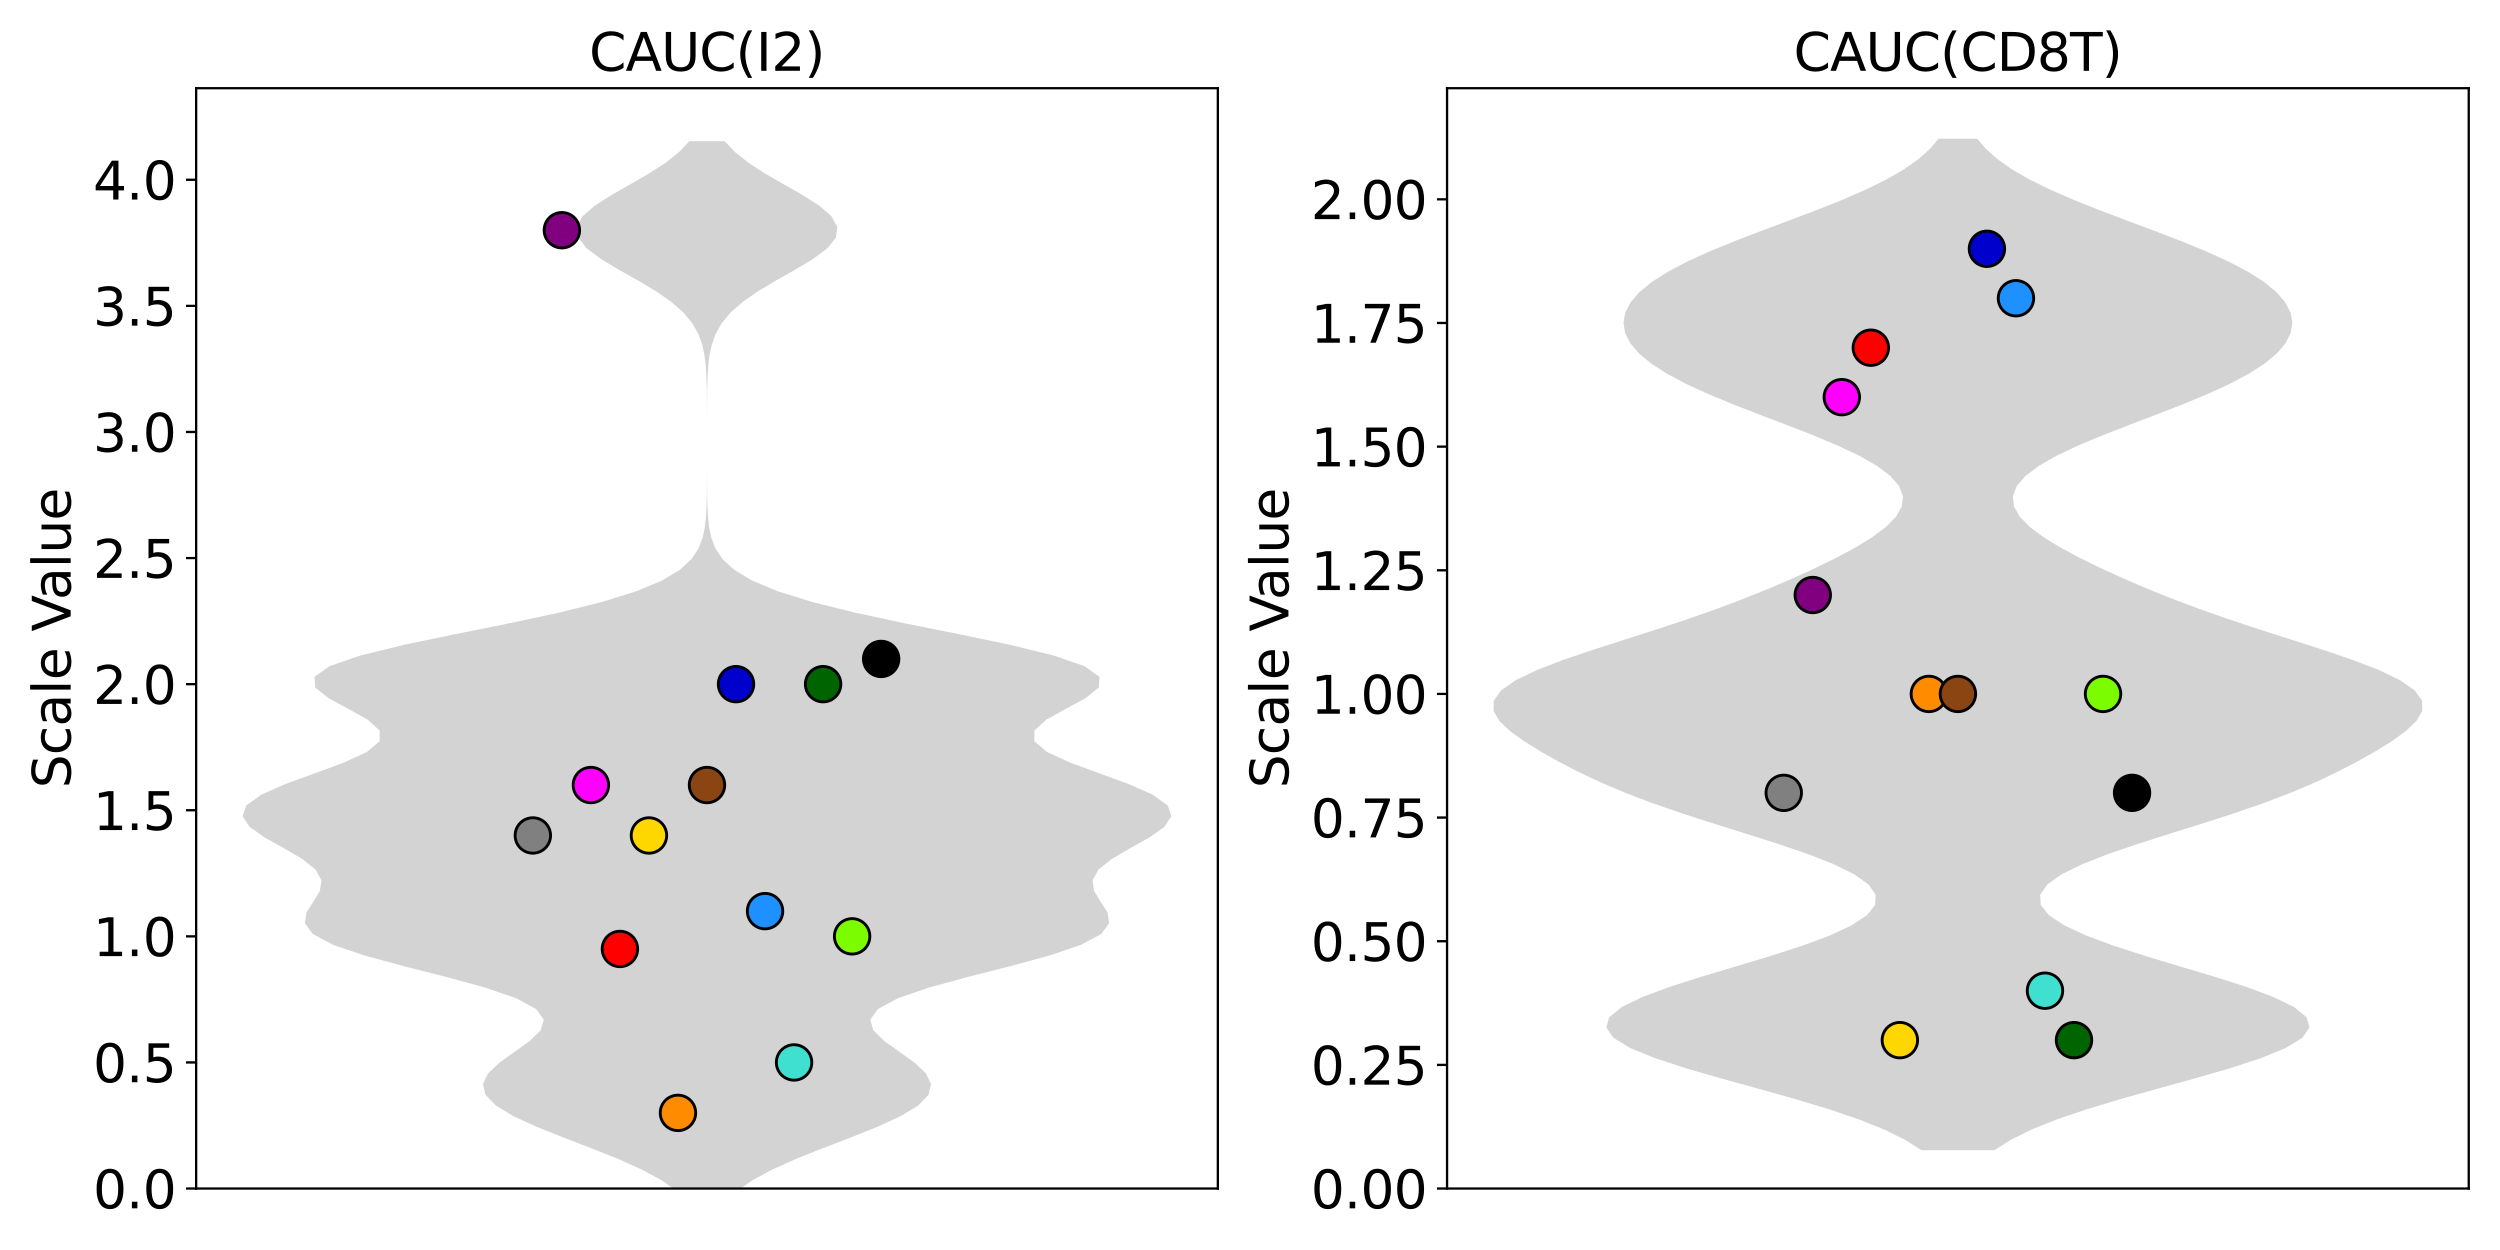 <?xml version="1.0" encoding="utf-8" standalone="no"?>
<!DOCTYPE svg PUBLIC "-//W3C//DTD SVG 1.1//EN"
  "http://www.w3.org/Graphics/SVG/1.1/DTD/svg11.dtd">
<svg xmlns:xlink="http://www.w3.org/1999/xlink" width="864pt" height="432pt" viewBox="0 0 864 432" xmlns="http://www.w3.org/2000/svg" version="1.1">
 <defs>
  <style type="text/css">*{stroke-linejoin: round; stroke-linecap: butt}</style>
 </defs>
 <g id="figure_1">
  <g id="patch_1">
   <path d="M 0 432 
L 864 432 
L 864 0 
L 0 0 
z
" style="fill: #ffffff"/>
  </g>
  <g id="axes_1">
   <g id="patch_2">
    <path d="M 67.79 410.76 
L 420.885 410.76 
L 420.885 30.48 
L 67.79 30.48 
z
" style="fill: #ffffff"/>
   </g>
   <g id="PolyCollection_1">
    <defs>
     <path id="ma88173e49b" d="M 250.785 -16.634 
L 237.89 -16.634 
L 234.036 -20.336 
L 228.731 -24.039 
L 221.895 -27.742 
L 213.659 -31.444 
L 204.406 -35.147 
L 194.754 -38.849 
L 185.486 -42.552 
L 177.433 -46.255 
L 171.339 -49.957 
L 167.749 -53.66 
L 166.91 -57.362 
L 168.707 -61.065 
L 172.635 -64.768 
L 177.801 -68.47 
L 182.994 -72.173 
L 186.819 -75.876 
L 187.927 -79.578 
L 185.28 -83.281 
L 178.423 -86.983 
L 167.669 -90.686 
L 154.127 -94.389 
L 139.536 -98.091 
L 125.905 -101.794 
L 115.049 -105.496 
L 108.128 -109.199 
L 105.345 -112.902 
L 105.904 -116.604 
L 108.245 -120.307 
L 110.518 -124.009 
L 111.11 -127.712 
L 109.105 -131.415 
L 104.498 -135.117 
L 98.153 -138.82 
L 91.529 -142.523 
L 86.278 -146.225 
L 83.84 -149.928 
L 85.116 -153.63 
L 90.259 -157.333 
L 98.607 -161.036 
L 108.761 -164.738 
L 118.837 -168.441 
L 126.854 -172.143 
L 131.22 -175.846 
L 131.182 -179.549 
L 127.112 -183.251 
L 120.496 -186.954 
L 113.613 -190.656 
L 108.971 -194.359 
L 108.665 -198.062 
L 113.862 -201.764 
L 124.565 -205.467 
L 139.704 -209.169 
L 157.492 -212.872 
L 175.917 -216.575 
L 193.197 -220.277 
L 208.085 -223.98 
L 219.969 -227.683 
L 228.808 -231.385 
L 234.957 -235.088 
L 238.967 -238.79 
L 241.424 -242.493 
L 242.84 -246.196 
L 243.609 -249.898 
L 244.002 -253.601 
L 244.191 -257.303 
L 244.277 -261.006 
L 244.314 -264.709 
L 244.329 -268.411 
L 244.334 -272.114 
L 244.336 -275.816 
L 244.337 -279.519 
L 244.336 -283.222 
L 244.332 -286.924 
L 244.323 -290.627 
L 244.302 -294.329 
L 244.251 -298.032 
L 244.141 -301.735 
L 243.915 -305.437 
L 243.48 -309.14 
L 242.697 -312.843 
L 241.375 -316.545 
L 239.288 -320.248 
L 236.217 -323.95 
L 232.014 -327.653 
L 226.689 -331.356 
L 220.487 -335.058 
L 213.922 -338.761 
L 207.733 -342.463 
L 202.767 -346.166 
L 199.787 -349.869 
L 199.283 -353.571 
L 201.34 -357.274 
L 205.614 -360.976 
L 211.428 -364.679 
L 217.945 -368.382 
L 224.364 -372.084 
L 230.073 -375.787 
L 234.724 -379.489 
L 238.223 -383.192 
L 250.452 -383.192 
L 250.452 -383.192 
L 253.951 -379.489 
L 258.602 -375.787 
L 264.311 -372.084 
L 270.73 -368.382 
L 277.247 -364.679 
L 283.061 -360.976 
L 287.335 -357.274 
L 289.392 -353.571 
L 288.888 -349.869 
L 285.908 -346.166 
L 280.942 -342.463 
L 274.753 -338.761 
L 268.188 -335.058 
L 261.986 -331.356 
L 256.661 -327.653 
L 252.458 -323.95 
L 249.387 -320.248 
L 247.3 -316.545 
L 245.978 -312.843 
L 245.195 -309.14 
L 244.76 -305.437 
L 244.534 -301.735 
L 244.424 -298.032 
L 244.373 -294.329 
L 244.352 -290.627 
L 244.343 -286.924 
L 244.339 -283.222 
L 244.338 -279.519 
L 244.339 -275.816 
L 244.341 -272.114 
L 244.346 -268.411 
L 244.361 -264.709 
L 244.398 -261.006 
L 244.484 -257.303 
L 244.673 -253.601 
L 245.066 -249.898 
L 245.835 -246.196 
L 247.251 -242.493 
L 249.708 -238.79 
L 253.718 -235.088 
L 259.867 -231.385 
L 268.706 -227.683 
L 280.59 -223.98 
L 295.478 -220.277 
L 312.758 -216.575 
L 331.183 -212.872 
L 348.971 -209.169 
L 364.11 -205.467 
L 374.813 -201.764 
L 380.01 -198.062 
L 379.704 -194.359 
L 375.062 -190.656 
L 368.179 -186.954 
L 361.563 -183.251 
L 357.493 -179.549 
L 357.455 -175.846 
L 361.821 -172.143 
L 369.838 -168.441 
L 379.914 -164.738 
L 390.068 -161.036 
L 398.416 -157.333 
L 403.559 -153.63 
L 404.835 -149.928 
L 402.397 -146.225 
L 397.146 -142.523 
L 390.522 -138.82 
L 384.177 -135.117 
L 379.57 -131.415 
L 377.565 -127.712 
L 378.157 -124.009 
L 380.43 -120.307 
L 382.771 -116.604 
L 383.33 -112.902 
L 380.547 -109.199 
L 373.626 -105.496 
L 362.77 -101.794 
L 349.139 -98.091 
L 334.548 -94.389 
L 321.006 -90.686 
L 310.252 -86.983 
L 303.395 -83.281 
L 300.748 -79.578 
L 301.856 -75.876 
L 305.681 -72.173 
L 310.874 -68.47 
L 316.04 -64.768 
L 319.968 -61.065 
L 321.765 -57.362 
L 320.926 -53.66 
L 317.336 -49.957 
L 311.242 -46.255 
L 303.189 -42.552 
L 293.921 -38.849 
L 284.269 -35.147 
L 275.016 -31.444 
L 266.78 -27.742 
L 259.944 -24.039 
L 254.639 -20.336 
L 250.785 -16.634 
z
"/>
    </defs>
    <g clip-path="url(#p1e55a10bd4)">
     <use xlink:href="#ma88173e49b" x="0" y="432" style="fill: #d3d3d3"/>
    </g>
   </g>
   <g id="matplotlib.axis_1"/>
   <g id="matplotlib.axis_2">
    <g id="ytick_1">
     <g id="line2d_1">
      <defs>
       <path id="m9f1c9e8d9b" d="M 0 0 
L -3.5 0 
" style="stroke: #000000; stroke-width: 0.8"/>
      </defs>
      <g>
       <use xlink:href="#m9f1c9e8d9b" x="67.79" y="410.76" style="stroke: #000000; stroke-width: 0.8"/>
      </g>
     </g>
     <g id="text_1">
      <!-- 0.0 -->
      <g transform="translate(32.164 417.599) scale(0.18 -0.18)">
       <defs>
        <path id="DejaVuSans-30" d="M 2034 4250 
Q 1547 4250 1301 3770 
Q 1056 3291 1056 2328 
Q 1056 1369 1301 889 
Q 1547 409 2034 409 
Q 2525 409 2770 889 
Q 3016 1369 3016 2328 
Q 3016 3291 2770 3770 
Q 2525 4250 2034 4250 
z
M 2034 4750 
Q 2819 4750 3233 4129 
Q 3647 3509 3647 2328 
Q 3647 1150 3233 529 
Q 2819 -91 2034 -91 
Q 1250 -91 836 529 
Q 422 1150 422 2328 
Q 422 3509 836 4129 
Q 1250 4750 2034 4750 
z
" transform="scale(0.016)"/>
        <path id="DejaVuSans-2e" d="M 684 794 
L 1344 794 
L 1344 0 
L 684 0 
L 684 794 
z
" transform="scale(0.016)"/>
       </defs>
       <use xlink:href="#DejaVuSans-30"/>
       <use xlink:href="#DejaVuSans-2e" x="63.623"/>
       <use xlink:href="#DejaVuSans-30" x="95.41"/>
      </g>
     </g>
    </g>
    <g id="ytick_2">
     <g id="line2d_2">
      <g>
       <use xlink:href="#m9f1c9e8d9b" x="67.79" y="367.181" style="stroke: #000000; stroke-width: 0.8"/>
      </g>
     </g>
     <g id="text_2">
      <!-- 0.5 -->
      <g transform="translate(32.164 374.02) scale(0.18 -0.18)">
       <defs>
        <path id="DejaVuSans-35" d="M 691 4666 
L 3169 4666 
L 3169 4134 
L 1269 4134 
L 1269 2991 
Q 1406 3038 1543 3061 
Q 1681 3084 1819 3084 
Q 2600 3084 3056 2656 
Q 3513 2228 3513 1497 
Q 3513 744 3044 326 
Q 2575 -91 1722 -91 
Q 1428 -91 1123 -41 
Q 819 9 494 109 
L 494 744 
Q 775 591 1075 516 
Q 1375 441 1709 441 
Q 2250 441 2565 725 
Q 2881 1009 2881 1497 
Q 2881 1984 2565 2268 
Q 2250 2553 1709 2553 
Q 1456 2553 1204 2497 
Q 953 2441 691 2322 
L 691 4666 
z
" transform="scale(0.016)"/>
       </defs>
       <use xlink:href="#DejaVuSans-30"/>
       <use xlink:href="#DejaVuSans-2e" x="63.623"/>
       <use xlink:href="#DejaVuSans-35" x="95.41"/>
      </g>
     </g>
    </g>
    <g id="ytick_3">
     <g id="line2d_3">
      <g>
       <use xlink:href="#m9f1c9e8d9b" x="67.79" y="323.602" style="stroke: #000000; stroke-width: 0.8"/>
      </g>
     </g>
     <g id="text_3">
      <!-- 1.0 -->
      <g transform="translate(32.164 330.441) scale(0.18 -0.18)">
       <defs>
        <path id="DejaVuSans-31" d="M 794 531 
L 1825 531 
L 1825 4091 
L 703 3866 
L 703 4441 
L 1819 4666 
L 2450 4666 
L 2450 531 
L 3481 531 
L 3481 0 
L 794 0 
L 794 531 
z
" transform="scale(0.016)"/>
       </defs>
       <use xlink:href="#DejaVuSans-31"/>
       <use xlink:href="#DejaVuSans-2e" x="63.623"/>
       <use xlink:href="#DejaVuSans-30" x="95.41"/>
      </g>
     </g>
    </g>
    <g id="ytick_4">
     <g id="line2d_4">
      <g>
       <use xlink:href="#m9f1c9e8d9b" x="67.79" y="280.024" style="stroke: #000000; stroke-width: 0.8"/>
      </g>
     </g>
     <g id="text_4">
      <!-- 1.5 -->
      <g transform="translate(32.164 286.862) scale(0.18 -0.18)">
       <use xlink:href="#DejaVuSans-31"/>
       <use xlink:href="#DejaVuSans-2e" x="63.623"/>
       <use xlink:href="#DejaVuSans-35" x="95.41"/>
      </g>
     </g>
    </g>
    <g id="ytick_5">
     <g id="line2d_5">
      <g>
       <use xlink:href="#m9f1c9e8d9b" x="67.79" y="236.445" style="stroke: #000000; stroke-width: 0.8"/>
      </g>
     </g>
     <g id="text_5">
      <!-- 2.0 -->
      <g transform="translate(32.164 243.284) scale(0.18 -0.18)">
       <defs>
        <path id="DejaVuSans-32" d="M 1228 531 
L 3431 531 
L 3431 0 
L 469 0 
L 469 531 
Q 828 903 1448 1529 
Q 2069 2156 2228 2338 
Q 2531 2678 2651 2914 
Q 2772 3150 2772 3378 
Q 2772 3750 2511 3984 
Q 2250 4219 1831 4219 
Q 1534 4219 1204 4116 
Q 875 4013 500 3803 
L 500 4441 
Q 881 4594 1212 4672 
Q 1544 4750 1819 4750 
Q 2544 4750 2975 4387 
Q 3406 4025 3406 3419 
Q 3406 3131 3298 2873 
Q 3191 2616 2906 2266 
Q 2828 2175 2409 1742 
Q 1991 1309 1228 531 
z
" transform="scale(0.016)"/>
       </defs>
       <use xlink:href="#DejaVuSans-32"/>
       <use xlink:href="#DejaVuSans-2e" x="63.623"/>
       <use xlink:href="#DejaVuSans-30" x="95.41"/>
      </g>
     </g>
    </g>
    <g id="ytick_6">
     <g id="line2d_6">
      <g>
       <use xlink:href="#m9f1c9e8d9b" x="67.79" y="192.866" style="stroke: #000000; stroke-width: 0.8"/>
      </g>
     </g>
     <g id="text_6">
      <!-- 2.5 -->
      <g transform="translate(32.164 199.705) scale(0.18 -0.18)">
       <use xlink:href="#DejaVuSans-32"/>
       <use xlink:href="#DejaVuSans-2e" x="63.623"/>
       <use xlink:href="#DejaVuSans-35" x="95.41"/>
      </g>
     </g>
    </g>
    <g id="ytick_7">
     <g id="line2d_7">
      <g>
       <use xlink:href="#m9f1c9e8d9b" x="67.79" y="149.287" style="stroke: #000000; stroke-width: 0.8"/>
      </g>
     </g>
     <g id="text_7">
      <!-- 3.0 -->
      <g transform="translate(32.164 156.126) scale(0.18 -0.18)">
       <defs>
        <path id="DejaVuSans-33" d="M 2597 2516 
Q 3050 2419 3304 2112 
Q 3559 1806 3559 1356 
Q 3559 666 3084 287 
Q 2609 -91 1734 -91 
Q 1441 -91 1130 -33 
Q 819 25 488 141 
L 488 750 
Q 750 597 1062 519 
Q 1375 441 1716 441 
Q 2309 441 2620 675 
Q 2931 909 2931 1356 
Q 2931 1769 2642 2001 
Q 2353 2234 1838 2234 
L 1294 2234 
L 1294 2753 
L 1863 2753 
Q 2328 2753 2575 2939 
Q 2822 3125 2822 3475 
Q 2822 3834 2567 4026 
Q 2313 4219 1838 4219 
Q 1578 4219 1281 4162 
Q 984 4106 628 3988 
L 628 4550 
Q 988 4650 1302 4700 
Q 1616 4750 1894 4750 
Q 2613 4750 3031 4423 
Q 3450 4097 3450 3541 
Q 3450 3153 3228 2886 
Q 3006 2619 2597 2516 
z
" transform="scale(0.016)"/>
       </defs>
       <use xlink:href="#DejaVuSans-33"/>
       <use xlink:href="#DejaVuSans-2e" x="63.623"/>
       <use xlink:href="#DejaVuSans-30" x="95.41"/>
      </g>
     </g>
    </g>
    <g id="ytick_8">
     <g id="line2d_8">
      <g>
       <use xlink:href="#m9f1c9e8d9b" x="67.79" y="105.709" style="stroke: #000000; stroke-width: 0.8"/>
      </g>
     </g>
     <g id="text_8">
      <!-- 3.5 -->
      <g transform="translate(32.164 112.547) scale(0.18 -0.18)">
       <use xlink:href="#DejaVuSans-33"/>
       <use xlink:href="#DejaVuSans-2e" x="63.623"/>
       <use xlink:href="#DejaVuSans-35" x="95.41"/>
      </g>
     </g>
    </g>
    <g id="ytick_9">
     <g id="line2d_9">
      <g>
       <use xlink:href="#m9f1c9e8d9b" x="67.79" y="62.13" style="stroke: #000000; stroke-width: 0.8"/>
      </g>
     </g>
     <g id="text_9">
      <!-- 4.0 -->
      <g transform="translate(32.164 68.968) scale(0.18 -0.18)">
       <defs>
        <path id="DejaVuSans-34" d="M 2419 4116 
L 825 1625 
L 2419 1625 
L 2419 4116 
z
M 2253 4666 
L 3047 4666 
L 3047 1625 
L 3713 1625 
L 3713 1100 
L 3047 1100 
L 3047 0 
L 2419 0 
L 2419 1100 
L 313 1100 
L 313 1709 
L 2253 4666 
z
" transform="scale(0.016)"/>
       </defs>
       <use xlink:href="#DejaVuSans-34"/>
       <use xlink:href="#DejaVuSans-2e" x="63.623"/>
       <use xlink:href="#DejaVuSans-30" x="95.41"/>
      </g>
     </g>
    </g>
    <g id="text_10">
     <!-- Scale Value -->
     <g transform="translate(24.421 272.412) rotate(-90) scale(0.18 -0.18)">
      <defs>
       <path id="DejaVuSans-53" d="M 3425 4513 
L 3425 3897 
Q 3066 4069 2747 4153 
Q 2428 4238 2131 4238 
Q 1616 4238 1336 4038 
Q 1056 3838 1056 3469 
Q 1056 3159 1242 3001 
Q 1428 2844 1947 2747 
L 2328 2669 
Q 3034 2534 3370 2195 
Q 3706 1856 3706 1288 
Q 3706 609 3251 259 
Q 2797 -91 1919 -91 
Q 1588 -91 1214 -16 
Q 841 59 441 206 
L 441 856 
Q 825 641 1194 531 
Q 1563 422 1919 422 
Q 2459 422 2753 634 
Q 3047 847 3047 1241 
Q 3047 1584 2836 1778 
Q 2625 1972 2144 2069 
L 1759 2144 
Q 1053 2284 737 2584 
Q 422 2884 422 3419 
Q 422 4038 858 4394 
Q 1294 4750 2059 4750 
Q 2388 4750 2728 4690 
Q 3069 4631 3425 4513 
z
" transform="scale(0.016)"/>
       <path id="DejaVuSans-63" d="M 3122 3366 
L 3122 2828 
Q 2878 2963 2633 3030 
Q 2388 3097 2138 3097 
Q 1578 3097 1268 2742 
Q 959 2388 959 1747 
Q 959 1106 1268 751 
Q 1578 397 2138 397 
Q 2388 397 2633 464 
Q 2878 531 3122 666 
L 3122 134 
Q 2881 22 2623 -34 
Q 2366 -91 2075 -91 
Q 1284 -91 818 406 
Q 353 903 353 1747 
Q 353 2603 823 3093 
Q 1294 3584 2113 3584 
Q 2378 3584 2631 3529 
Q 2884 3475 3122 3366 
z
" transform="scale(0.016)"/>
       <path id="DejaVuSans-61" d="M 2194 1759 
Q 1497 1759 1228 1600 
Q 959 1441 959 1056 
Q 959 750 1161 570 
Q 1363 391 1709 391 
Q 2188 391 2477 730 
Q 2766 1069 2766 1631 
L 2766 1759 
L 2194 1759 
z
M 3341 1997 
L 3341 0 
L 2766 0 
L 2766 531 
Q 2569 213 2275 61 
Q 1981 -91 1556 -91 
Q 1019 -91 701 211 
Q 384 513 384 1019 
Q 384 1609 779 1909 
Q 1175 2209 1959 2209 
L 2766 2209 
L 2766 2266 
Q 2766 2663 2505 2880 
Q 2244 3097 1772 3097 
Q 1472 3097 1187 3025 
Q 903 2953 641 2809 
L 641 3341 
Q 956 3463 1253 3523 
Q 1550 3584 1831 3584 
Q 2591 3584 2966 3190 
Q 3341 2797 3341 1997 
z
" transform="scale(0.016)"/>
       <path id="DejaVuSans-6c" d="M 603 4863 
L 1178 4863 
L 1178 0 
L 603 0 
L 603 4863 
z
" transform="scale(0.016)"/>
       <path id="DejaVuSans-65" d="M 3597 1894 
L 3597 1613 
L 953 1613 
Q 991 1019 1311 708 
Q 1631 397 2203 397 
Q 2534 397 2845 478 
Q 3156 559 3463 722 
L 3463 178 
Q 3153 47 2828 -22 
Q 2503 -91 2169 -91 
Q 1331 -91 842 396 
Q 353 884 353 1716 
Q 353 2575 817 3079 
Q 1281 3584 2069 3584 
Q 2775 3584 3186 3129 
Q 3597 2675 3597 1894 
z
M 3022 2063 
Q 3016 2534 2758 2815 
Q 2500 3097 2075 3097 
Q 1594 3097 1305 2825 
Q 1016 2553 972 2059 
L 3022 2063 
z
" transform="scale(0.016)"/>
       <path id="DejaVuSans-20" transform="scale(0.016)"/>
       <path id="DejaVuSans-56" d="M 1831 0 
L 50 4666 
L 709 4666 
L 2188 738 
L 3669 4666 
L 4325 4666 
L 2547 0 
L 1831 0 
z
" transform="scale(0.016)"/>
       <path id="DejaVuSans-75" d="M 544 1381 
L 544 3500 
L 1119 3500 
L 1119 1403 
Q 1119 906 1312 657 
Q 1506 409 1894 409 
Q 2359 409 2629 706 
Q 2900 1003 2900 1516 
L 2900 3500 
L 3475 3500 
L 3475 0 
L 2900 0 
L 2900 538 
Q 2691 219 2414 64 
Q 2138 -91 1772 -91 
Q 1169 -91 856 284 
Q 544 659 544 1381 
z
M 1991 3584 
L 1991 3584 
z
" transform="scale(0.016)"/>
      </defs>
      <use xlink:href="#DejaVuSans-53"/>
      <use xlink:href="#DejaVuSans-63" x="63.477"/>
      <use xlink:href="#DejaVuSans-61" x="118.457"/>
      <use xlink:href="#DejaVuSans-6c" x="179.736"/>
      <use xlink:href="#DejaVuSans-65" x="207.52"/>
      <use xlink:href="#DejaVuSans-20" x="269.043"/>
      <use xlink:href="#DejaVuSans-56" x="300.83"/>
      <use xlink:href="#DejaVuSans-61" x="361.488"/>
      <use xlink:href="#DejaVuSans-6c" x="422.768"/>
      <use xlink:href="#DejaVuSans-75" x="450.551"/>
      <use xlink:href="#DejaVuSans-65" x="513.93"/>
     </g>
    </g>
   </g>
   <g id="patch_3">
    <path d="M 67.79 410.76 
L 67.79 30.48 
" style="fill: none; stroke: #000000; stroke-width: 0.8; stroke-linejoin: miter; stroke-linecap: square"/>
   </g>
   <g id="patch_4">
    <path d="M 420.885 410.76 
L 420.885 30.48 
" style="fill: none; stroke: #000000; stroke-width: 0.8; stroke-linejoin: miter; stroke-linecap: square"/>
   </g>
   <g id="patch_5">
    <path d="M 67.79 410.76 
L 420.885 410.76 
" style="fill: none; stroke: #000000; stroke-width: 0.8; stroke-linejoin: miter; stroke-linecap: square"/>
   </g>
   <g id="patch_6">
    <path d="M 67.79 30.48 
L 420.885 30.48 
" style="fill: none; stroke: #000000; stroke-width: 0.8; stroke-linejoin: miter; stroke-linecap: square"/>
   </g>
   <g id="PathCollection_1">
    <defs>
     <path id="C0_0_4ce9d17f35" d="M 0 6.124 
C 1.624 6.124 3.182 5.478 4.33 4.33 
C 5.478 3.182 6.124 1.624 6.124 -0 
C 6.124 -1.624 5.478 -3.182 4.33 -4.33 
C 3.182 -5.478 1.624 -6.124 0 -6.124 
C -1.624 -6.124 -3.182 -5.478 -4.33 -4.33 
C -5.478 -3.182 -6.124 -1.624 -6.124 0 
C -6.124 1.624 -5.478 3.182 -4.33 4.33 
C -3.182 5.478 -1.624 6.124 0 6.124 
z
"/>
    </defs>
    <g clip-path="url(#p1e55a10bd4)">
     <use xlink:href="#C0_0_4ce9d17f35" x="184.151" y="288.739" style="fill: #808080; stroke: #000000"/>
    </g>
    <g clip-path="url(#p1e55a10bd4)">
     <use xlink:href="#C0_0_4ce9d17f35" x="194.182" y="79.561" style="fill: #800080; stroke: #000000"/>
    </g>
    <g clip-path="url(#p1e55a10bd4)">
     <use xlink:href="#C0_0_4ce9d17f35" x="204.213" y="271.308" style="fill: #ff00ff; stroke: #000000"/>
    </g>
    <g clip-path="url(#p1e55a10bd4)">
     <use xlink:href="#C0_0_4ce9d17f35" x="214.244" y="327.96" style="fill: #ff0000; stroke: #000000"/>
    </g>
    <g clip-path="url(#p1e55a10bd4)">
     <use xlink:href="#C0_0_4ce9d17f35" x="224.275" y="288.739" style="fill: #ffd700; stroke: #000000"/>
    </g>
    <g clip-path="url(#p1e55a10bd4)">
     <use xlink:href="#C0_0_4ce9d17f35" x="234.306" y="384.613" style="fill: #ff8c00; stroke: #000000"/>
    </g>
    <g clip-path="url(#p1e55a10bd4)">
     <use xlink:href="#C0_0_4ce9d17f35" x="244.338" y="271.308" style="fill: #8b4513; stroke: #000000"/>
    </g>
    <g clip-path="url(#p1e55a10bd4)">
     <use xlink:href="#C0_0_4ce9d17f35" x="254.369" y="236.445" style="fill: #0000cd; stroke: #000000"/>
    </g>
    <g clip-path="url(#p1e55a10bd4)">
     <use xlink:href="#C0_0_4ce9d17f35" x="264.4" y="314.887" style="fill: #1e90ff; stroke: #000000"/>
    </g>
    <g clip-path="url(#p1e55a10bd4)">
     <use xlink:href="#C0_0_4ce9d17f35" x="274.431" y="367.181" style="fill: #40e0d0; stroke: #000000"/>
    </g>
    <g clip-path="url(#p1e55a10bd4)">
     <use xlink:href="#C0_0_4ce9d17f35" x="284.462" y="236.445" style="fill: #006400; stroke: #000000"/>
    </g>
    <g clip-path="url(#p1e55a10bd4)">
     <use xlink:href="#C0_0_4ce9d17f35" x="294.493" y="323.602" style="fill: #7cfc00; stroke: #000000"/>
    </g>
    <g clip-path="url(#p1e55a10bd4)">
     <use xlink:href="#C0_0_4ce9d17f35" x="304.524" y="227.729" style="stroke: #000000"/>
    </g>
   </g>
   <g id="text_11">
    <!-- CAUC(I2) -->
    <g transform="translate(203.621 24.48) scale(0.18 -0.18)">
     <defs>
      <path id="DejaVuSans-43" d="M 4122 4306 
L 4122 3641 
Q 3803 3938 3442 4084 
Q 3081 4231 2675 4231 
Q 1875 4231 1450 3742 
Q 1025 3253 1025 2328 
Q 1025 1406 1450 917 
Q 1875 428 2675 428 
Q 3081 428 3442 575 
Q 3803 722 4122 1019 
L 4122 359 
Q 3791 134 3420 21 
Q 3050 -91 2638 -91 
Q 1578 -91 968 557 
Q 359 1206 359 2328 
Q 359 3453 968 4101 
Q 1578 4750 2638 4750 
Q 3056 4750 3426 4639 
Q 3797 4528 4122 4306 
z
" transform="scale(0.016)"/>
      <path id="DejaVuSans-41" d="M 2188 4044 
L 1331 1722 
L 3047 1722 
L 2188 4044 
z
M 1831 4666 
L 2547 4666 
L 4325 0 
L 3669 0 
L 3244 1197 
L 1141 1197 
L 716 0 
L 50 0 
L 1831 4666 
z
" transform="scale(0.016)"/>
      <path id="DejaVuSans-55" d="M 556 4666 
L 1191 4666 
L 1191 1831 
Q 1191 1081 1462 751 
Q 1734 422 2344 422 
Q 2950 422 3222 751 
Q 3494 1081 3494 1831 
L 3494 4666 
L 4128 4666 
L 4128 1753 
Q 4128 841 3676 375 
Q 3225 -91 2344 -91 
Q 1459 -91 1007 375 
Q 556 841 556 1753 
L 556 4666 
z
" transform="scale(0.016)"/>
      <path id="DejaVuSans-28" d="M 1984 4856 
Q 1566 4138 1362 3434 
Q 1159 2731 1159 2009 
Q 1159 1288 1364 580 
Q 1569 -128 1984 -844 
L 1484 -844 
Q 1016 -109 783 600 
Q 550 1309 550 2009 
Q 550 2706 781 3412 
Q 1013 4119 1484 4856 
L 1984 4856 
z
" transform="scale(0.016)"/>
      <path id="DejaVuSans-49" d="M 628 4666 
L 1259 4666 
L 1259 0 
L 628 0 
L 628 4666 
z
" transform="scale(0.016)"/>
      <path id="DejaVuSans-29" d="M 513 4856 
L 1013 4856 
Q 1481 4119 1714 3412 
Q 1947 2706 1947 2009 
Q 1947 1309 1714 600 
Q 1481 -109 1013 -844 
L 513 -844 
Q 928 -128 1133 580 
Q 1338 1288 1338 2009 
Q 1338 2731 1133 3434 
Q 928 4138 513 4856 
z
" transform="scale(0.016)"/>
     </defs>
     <use xlink:href="#DejaVuSans-43"/>
     <use xlink:href="#DejaVuSans-41" x="69.824"/>
     <use xlink:href="#DejaVuSans-55" x="138.232"/>
     <use xlink:href="#DejaVuSans-43" x="211.426"/>
     <use xlink:href="#DejaVuSans-28" x="281.25"/>
     <use xlink:href="#DejaVuSans-49" x="320.264"/>
     <use xlink:href="#DejaVuSans-32" x="349.756"/>
     <use xlink:href="#DejaVuSans-29" x="413.379"/>
    </g>
   </g>
  </g>
  <g id="axes_2">
   <g id="patch_7">
    <path d="M 500.105 410.76 
L 853.2 410.76 
L 853.2 30.48 
L 500.105 30.48 
z
" style="fill: #ffffff"/>
   </g>
   <g id="PolyCollection_2">
    <defs>
     <path id="m7ad3d857ea" d="M 689.286 -34.499 
L 664.019 -34.499 
L 658.478 -38.03 
L 651.352 -41.56 
L 642.564 -45.091 
L 632.185 -48.622 
L 620.476 -52.153 
L 607.897 -55.683 
L 595.095 -59.214 
L 582.856 -62.745 
L 572.018 -66.276 
L 563.383 -69.806 
L 557.611 -73.337 
L 555.136 -76.868 
L 556.119 -80.399 
L 560.425 -83.929 
L 567.65 -87.46 
L 577.177 -90.991 
L 588.249 -94.522 
L 600.053 -98.052 
L 611.788 -101.583 
L 622.727 -105.114 
L 632.25 -108.645 
L 639.864 -112.175 
L 645.204 -115.706 
L 648.031 -119.237 
L 648.224 -122.768 
L 645.786 -126.298 
L 640.844 -129.829 
L 633.664 -133.36 
L 624.638 -136.891 
L 614.276 -140.421 
L 603.159 -143.952 
L 591.875 -147.483 
L 580.946 -151.014 
L 570.754 -154.544 
L 561.497 -158.075 
L 553.189 -161.606 
L 545.707 -165.137 
L 538.879 -168.667 
L 532.591 -172.198 
L 526.873 -175.729 
L 521.949 -179.26 
L 518.213 -182.79 
L 516.155 -186.321 
L 516.237 -189.852 
L 518.768 -193.382 
L 523.814 -196.913 
L 531.16 -200.444 
L 540.347 -203.975 
L 550.763 -207.505 
L 561.764 -211.036 
L 572.785 -214.567 
L 583.42 -218.098 
L 593.451 -221.628 
L 602.819 -225.159 
L 611.572 -228.69 
L 619.786 -232.221 
L 627.507 -235.751 
L 634.709 -239.282 
L 641.281 -242.813 
L 647.044 -246.344 
L 651.778 -249.874 
L 655.254 -253.405 
L 657.268 -256.936 
L 657.663 -260.467 
L 656.347 -263.997 
L 653.302 -267.528 
L 648.594 -271.059 
L 642.373 -274.59 
L 634.876 -278.12 
L 626.412 -281.651 
L 617.348 -285.182 
L 608.079 -288.713 
L 598.997 -292.243 
L 590.458 -295.774 
L 582.754 -299.305 
L 576.099 -302.836 
L 570.623 -306.366 
L 566.386 -309.897 
L 563.394 -313.428 
L 561.629 -316.959 
L 561.069 -320.489 
L 561.704 -324.02 
L 563.545 -327.551 
L 566.615 -331.082 
L 570.933 -334.612 
L 576.492 -338.143 
L 583.232 -341.674 
L 591.024 -345.205 
L 599.661 -348.735 
L 608.864 -352.266 
L 618.303 -355.797 
L 627.627 -359.328 
L 636.499 -362.858 
L 644.634 -366.389 
L 651.823 -369.92 
L 657.944 -373.451 
L 662.968 -376.981 
L 666.942 -380.512 
L 669.972 -384.043 
L 683.333 -384.043 
L 683.333 -384.043 
L 686.363 -380.512 
L 690.337 -376.981 
L 695.361 -373.451 
L 701.482 -369.92 
L 708.671 -366.389 
L 716.806 -362.858 
L 725.678 -359.328 
L 735.002 -355.797 
L 744.441 -352.266 
L 753.644 -348.735 
L 762.281 -345.205 
L 770.073 -341.674 
L 776.813 -338.143 
L 782.372 -334.612 
L 786.69 -331.082 
L 789.76 -327.551 
L 791.601 -324.02 
L 792.236 -320.489 
L 791.676 -316.959 
L 789.911 -313.428 
L 786.919 -309.897 
L 782.682 -306.366 
L 777.206 -302.836 
L 770.551 -299.305 
L 762.847 -295.774 
L 754.308 -292.243 
L 745.226 -288.713 
L 735.957 -285.182 
L 726.893 -281.651 
L 718.429 -278.12 
L 710.932 -274.59 
L 704.711 -271.059 
L 700.003 -267.528 
L 696.958 -263.997 
L 695.642 -260.467 
L 696.037 -256.936 
L 698.051 -253.405 
L 701.527 -249.874 
L 706.261 -246.344 
L 712.024 -242.813 
L 718.596 -239.282 
L 725.798 -235.751 
L 733.519 -232.221 
L 741.733 -228.69 
L 750.486 -225.159 
L 759.854 -221.628 
L 769.885 -218.098 
L 780.52 -214.567 
L 791.541 -211.036 
L 802.542 -207.505 
L 812.958 -203.975 
L 822.145 -200.444 
L 829.491 -196.913 
L 834.537 -193.382 
L 837.068 -189.852 
L 837.15 -186.321 
L 835.092 -182.79 
L 831.356 -179.26 
L 826.432 -175.729 
L 820.714 -172.198 
L 814.426 -168.667 
L 807.598 -165.137 
L 800.116 -161.606 
L 791.808 -158.075 
L 782.551 -154.544 
L 772.359 -151.014 
L 761.43 -147.483 
L 750.146 -143.952 
L 739.029 -140.421 
L 728.667 -136.891 
L 719.641 -133.36 
L 712.461 -129.829 
L 707.519 -126.298 
L 705.081 -122.768 
L 705.274 -119.237 
L 708.101 -115.706 
L 713.441 -112.175 
L 721.055 -108.645 
L 730.578 -105.114 
L 741.517 -101.583 
L 753.252 -98.052 
L 765.056 -94.522 
L 776.128 -90.991 
L 785.655 -87.46 
L 792.88 -83.929 
L 797.186 -80.399 
L 798.169 -76.868 
L 795.694 -73.337 
L 789.922 -69.806 
L 781.287 -66.276 
L 770.449 -62.745 
L 758.21 -59.214 
L 745.408 -55.683 
L 732.829 -52.153 
L 721.12 -48.622 
L 710.741 -45.091 
L 701.953 -41.56 
L 694.827 -38.03 
L 689.286 -34.499 
z
"/>
    </defs>
    <g clip-path="url(#p6f5614be6e)">
     <use xlink:href="#m7ad3d857ea" x="0" y="432" style="fill: #d3d3d3"/>
    </g>
   </g>
   <g id="matplotlib.axis_3"/>
   <g id="matplotlib.axis_4">
    <g id="ytick_10">
     <g id="line2d_10">
      <g>
       <use xlink:href="#m9f1c9e8d9b" x="500.105" y="410.76" style="stroke: #000000; stroke-width: 0.8"/>
      </g>
     </g>
     <g id="text_12">
      <!-- 0.00 -->
      <g transform="translate(453.027 417.599) scale(0.18 -0.18)">
       <use xlink:href="#DejaVuSans-30"/>
       <use xlink:href="#DejaVuSans-2e" x="63.623"/>
       <use xlink:href="#DejaVuSans-30" x="95.41"/>
       <use xlink:href="#DejaVuSans-30" x="159.033"/>
      </g>
     </g>
    </g>
    <g id="ytick_11">
     <g id="line2d_11">
      <g>
       <use xlink:href="#m9f1c9e8d9b" x="500.105" y="368.026" style="stroke: #000000; stroke-width: 0.8"/>
      </g>
     </g>
     <g id="text_13">
      <!-- 0.25 -->
      <g transform="translate(453.027 374.864) scale(0.18 -0.18)">
       <use xlink:href="#DejaVuSans-30"/>
       <use xlink:href="#DejaVuSans-2e" x="63.623"/>
       <use xlink:href="#DejaVuSans-32" x="95.41"/>
       <use xlink:href="#DejaVuSans-35" x="159.033"/>
      </g>
     </g>
    </g>
    <g id="ytick_12">
     <g id="line2d_12">
      <g>
       <use xlink:href="#m9f1c9e8d9b" x="500.105" y="325.291" style="stroke: #000000; stroke-width: 0.8"/>
      </g>
     </g>
     <g id="text_14">
      <!-- 0.50 -->
      <g transform="translate(453.027 332.13) scale(0.18 -0.18)">
       <use xlink:href="#DejaVuSans-30"/>
       <use xlink:href="#DejaVuSans-2e" x="63.623"/>
       <use xlink:href="#DejaVuSans-35" x="95.41"/>
       <use xlink:href="#DejaVuSans-30" x="159.033"/>
      </g>
     </g>
    </g>
    <g id="ytick_13">
     <g id="line2d_13">
      <g>
       <use xlink:href="#m9f1c9e8d9b" x="500.105" y="282.557" style="stroke: #000000; stroke-width: 0.8"/>
      </g>
     </g>
     <g id="text_15">
      <!-- 0.75 -->
      <g transform="translate(453.027 289.396) scale(0.18 -0.18)">
       <defs>
        <path id="DejaVuSans-37" d="M 525 4666 
L 3525 4666 
L 3525 4397 
L 1831 0 
L 1172 0 
L 2766 4134 
L 525 4134 
L 525 4666 
z
" transform="scale(0.016)"/>
       </defs>
       <use xlink:href="#DejaVuSans-30"/>
       <use xlink:href="#DejaVuSans-2e" x="63.623"/>
       <use xlink:href="#DejaVuSans-37" x="95.41"/>
       <use xlink:href="#DejaVuSans-35" x="159.033"/>
      </g>
     </g>
    </g>
    <g id="ytick_14">
     <g id="line2d_14">
      <g>
       <use xlink:href="#m9f1c9e8d9b" x="500.105" y="239.823" style="stroke: #000000; stroke-width: 0.8"/>
      </g>
     </g>
     <g id="text_16">
      <!-- 1.00 -->
      <g transform="translate(453.027 246.661) scale(0.18 -0.18)">
       <use xlink:href="#DejaVuSans-31"/>
       <use xlink:href="#DejaVuSans-2e" x="63.623"/>
       <use xlink:href="#DejaVuSans-30" x="95.41"/>
       <use xlink:href="#DejaVuSans-30" x="159.033"/>
      </g>
     </g>
    </g>
    <g id="ytick_15">
     <g id="line2d_15">
      <g>
       <use xlink:href="#m9f1c9e8d9b" x="500.105" y="197.089" style="stroke: #000000; stroke-width: 0.8"/>
      </g>
     </g>
     <g id="text_17">
      <!-- 1.25 -->
      <g transform="translate(453.027 203.927) scale(0.18 -0.18)">
       <use xlink:href="#DejaVuSans-31"/>
       <use xlink:href="#DejaVuSans-2e" x="63.623"/>
       <use xlink:href="#DejaVuSans-32" x="95.41"/>
       <use xlink:href="#DejaVuSans-35" x="159.033"/>
      </g>
     </g>
    </g>
    <g id="ytick_16">
     <g id="line2d_16">
      <g>
       <use xlink:href="#m9f1c9e8d9b" x="500.105" y="154.354" style="stroke: #000000; stroke-width: 0.8"/>
      </g>
     </g>
     <g id="text_18">
      <!-- 1.50 -->
      <g transform="translate(453.027 161.193) scale(0.18 -0.18)">
       <use xlink:href="#DejaVuSans-31"/>
       <use xlink:href="#DejaVuSans-2e" x="63.623"/>
       <use xlink:href="#DejaVuSans-35" x="95.41"/>
       <use xlink:href="#DejaVuSans-30" x="159.033"/>
      </g>
     </g>
    </g>
    <g id="ytick_17">
     <g id="line2d_17">
      <g>
       <use xlink:href="#m9f1c9e8d9b" x="500.105" y="111.62" style="stroke: #000000; stroke-width: 0.8"/>
      </g>
     </g>
     <g id="text_19">
      <!-- 1.75 -->
      <g transform="translate(453.027 118.459) scale(0.18 -0.18)">
       <use xlink:href="#DejaVuSans-31"/>
       <use xlink:href="#DejaVuSans-2e" x="63.623"/>
       <use xlink:href="#DejaVuSans-37" x="95.41"/>
       <use xlink:href="#DejaVuSans-35" x="159.033"/>
      </g>
     </g>
    </g>
    <g id="ytick_18">
     <g id="line2d_18">
      <g>
       <use xlink:href="#m9f1c9e8d9b" x="500.105" y="68.886" style="stroke: #000000; stroke-width: 0.8"/>
      </g>
     </g>
     <g id="text_20">
      <!-- 2.00 -->
      <g transform="translate(453.027 75.724) scale(0.18 -0.18)">
       <use xlink:href="#DejaVuSans-32"/>
       <use xlink:href="#DejaVuSans-2e" x="63.623"/>
       <use xlink:href="#DejaVuSans-30" x="95.41"/>
       <use xlink:href="#DejaVuSans-30" x="159.033"/>
      </g>
     </g>
    </g>
    <g id="text_21">
     <!-- Scale Value -->
     <g transform="translate(445.283 272.412) rotate(-90) scale(0.18 -0.18)">
      <use xlink:href="#DejaVuSans-53"/>
      <use xlink:href="#DejaVuSans-63" x="63.477"/>
      <use xlink:href="#DejaVuSans-61" x="118.457"/>
      <use xlink:href="#DejaVuSans-6c" x="179.736"/>
      <use xlink:href="#DejaVuSans-65" x="207.52"/>
      <use xlink:href="#DejaVuSans-20" x="269.043"/>
      <use xlink:href="#DejaVuSans-56" x="300.83"/>
      <use xlink:href="#DejaVuSans-61" x="361.488"/>
      <use xlink:href="#DejaVuSans-6c" x="422.768"/>
      <use xlink:href="#DejaVuSans-75" x="450.551"/>
      <use xlink:href="#DejaVuSans-65" x="513.93"/>
     </g>
    </g>
   </g>
   <g id="patch_8">
    <path d="M 500.105 410.76 
L 500.105 30.48 
" style="fill: none; stroke: #000000; stroke-width: 0.8; stroke-linejoin: miter; stroke-linecap: square"/>
   </g>
   <g id="patch_9">
    <path d="M 853.2 410.76 
L 853.2 30.48 
" style="fill: none; stroke: #000000; stroke-width: 0.8; stroke-linejoin: miter; stroke-linecap: square"/>
   </g>
   <g id="patch_10">
    <path d="M 500.105 410.76 
L 853.2 410.76 
" style="fill: none; stroke: #000000; stroke-width: 0.8; stroke-linejoin: miter; stroke-linecap: square"/>
   </g>
   <g id="patch_11">
    <path d="M 500.105 30.48 
L 853.2 30.48 
" style="fill: none; stroke: #000000; stroke-width: 0.8; stroke-linejoin: miter; stroke-linecap: square"/>
   </g>
   <g id="PathCollection_2">
    <defs>
     <path id="C1_0_22a193a40d" d="M 0 6.124 
C 1.624 6.124 3.182 5.478 4.33 4.33 
C 5.478 3.182 6.124 1.624 6.124 -0 
C 6.124 -1.624 5.478 -3.182 4.33 -4.33 
C 3.182 -5.478 1.624 -6.124 0 -6.124 
C -1.624 -6.124 -3.182 -5.478 -4.33 -4.33 
C -5.478 -3.182 -6.124 -1.624 -6.124 0 
C -6.124 1.624 -5.478 3.182 -4.33 4.33 
C -3.182 5.478 -1.624 6.124 0 6.124 
z
"/>
    </defs>
    <g clip-path="url(#p6f5614be6e)">
     <use xlink:href="#C1_0_22a193a40d" x="616.466" y="274.01" style="fill: #808080; stroke: #000000"/>
    </g>
    <g clip-path="url(#p6f5614be6e)">
     <use xlink:href="#C1_0_22a193a40d" x="626.497" y="205.635" style="fill: #800080; stroke: #000000"/>
    </g>
    <g clip-path="url(#p6f5614be6e)">
     <use xlink:href="#C1_0_22a193a40d" x="636.528" y="137.261" style="fill: #ff00ff; stroke: #000000"/>
    </g>
    <g clip-path="url(#p6f5614be6e)">
     <use xlink:href="#C1_0_22a193a40d" x="646.559" y="120.167" style="fill: #ff0000; stroke: #000000"/>
    </g>
    <g clip-path="url(#p6f5614be6e)">
     <use xlink:href="#C1_0_22a193a40d" x="656.59" y="359.479" style="fill: #ffd700; stroke: #000000"/>
    </g>
    <g clip-path="url(#p6f5614be6e)">
     <use xlink:href="#C1_0_22a193a40d" x="666.621" y="239.823" style="fill: #ff8c00; stroke: #000000"/>
    </g>
    <g clip-path="url(#p6f5614be6e)">
     <use xlink:href="#C1_0_22a193a40d" x="676.653" y="239.823" style="fill: #8b4513; stroke: #000000"/>
    </g>
    <g clip-path="url(#p6f5614be6e)">
     <use xlink:href="#C1_0_22a193a40d" x="686.684" y="85.979" style="fill: #0000cd; stroke: #000000"/>
    </g>
    <g clip-path="url(#p6f5614be6e)">
     <use xlink:href="#C1_0_22a193a40d" x="696.715" y="103.073" style="fill: #1e90ff; stroke: #000000"/>
    </g>
    <g clip-path="url(#p6f5614be6e)">
     <use xlink:href="#C1_0_22a193a40d" x="706.746" y="342.385" style="fill: #40e0d0; stroke: #000000"/>
    </g>
    <g clip-path="url(#p6f5614be6e)">
     <use xlink:href="#C1_0_22a193a40d" x="716.777" y="359.479" style="fill: #006400; stroke: #000000"/>
    </g>
    <g clip-path="url(#p6f5614be6e)">
     <use xlink:href="#C1_0_22a193a40d" x="726.808" y="239.823" style="fill: #7cfc00; stroke: #000000"/>
    </g>
    <g clip-path="url(#p6f5614be6e)">
     <use xlink:href="#C1_0_22a193a40d" x="736.839" y="274.01" style="stroke: #000000"/>
    </g>
   </g>
   <g id="text_22">
    <!-- CAUC(CD8T) -->
    <g transform="translate(619.879 24.48) scale(0.18 -0.18)">
     <defs>
      <path id="DejaVuSans-44" d="M 1259 4147 
L 1259 519 
L 2022 519 
Q 2988 519 3436 956 
Q 3884 1394 3884 2338 
Q 3884 3275 3436 3711 
Q 2988 4147 2022 4147 
L 1259 4147 
z
M 628 4666 
L 1925 4666 
Q 3281 4666 3915 4102 
Q 4550 3538 4550 2338 
Q 4550 1131 3912 565 
Q 3275 0 1925 0 
L 628 0 
L 628 4666 
z
" transform="scale(0.016)"/>
      <path id="DejaVuSans-38" d="M 2034 2216 
Q 1584 2216 1326 1975 
Q 1069 1734 1069 1313 
Q 1069 891 1326 650 
Q 1584 409 2034 409 
Q 2484 409 2743 651 
Q 3003 894 3003 1313 
Q 3003 1734 2745 1975 
Q 2488 2216 2034 2216 
z
M 1403 2484 
Q 997 2584 770 2862 
Q 544 3141 544 3541 
Q 544 4100 942 4425 
Q 1341 4750 2034 4750 
Q 2731 4750 3128 4425 
Q 3525 4100 3525 3541 
Q 3525 3141 3298 2862 
Q 3072 2584 2669 2484 
Q 3125 2378 3379 2068 
Q 3634 1759 3634 1313 
Q 3634 634 3220 271 
Q 2806 -91 2034 -91 
Q 1263 -91 848 271 
Q 434 634 434 1313 
Q 434 1759 690 2068 
Q 947 2378 1403 2484 
z
M 1172 3481 
Q 1172 3119 1398 2916 
Q 1625 2713 2034 2713 
Q 2441 2713 2670 2916 
Q 2900 3119 2900 3481 
Q 2900 3844 2670 4047 
Q 2441 4250 2034 4250 
Q 1625 4250 1398 4047 
Q 1172 3844 1172 3481 
z
" transform="scale(0.016)"/>
      <path id="DejaVuSans-54" d="M -19 4666 
L 3928 4666 
L 3928 4134 
L 2272 4134 
L 2272 0 
L 1638 0 
L 1638 4134 
L -19 4134 
L -19 4666 
z
" transform="scale(0.016)"/>
     </defs>
     <use xlink:href="#DejaVuSans-43"/>
     <use xlink:href="#DejaVuSans-41" x="69.824"/>
     <use xlink:href="#DejaVuSans-55" x="138.232"/>
     <use xlink:href="#DejaVuSans-43" x="211.426"/>
     <use xlink:href="#DejaVuSans-28" x="281.25"/>
     <use xlink:href="#DejaVuSans-43" x="320.264"/>
     <use xlink:href="#DejaVuSans-44" x="390.088"/>
     <use xlink:href="#DejaVuSans-38" x="467.09"/>
     <use xlink:href="#DejaVuSans-54" x="530.713"/>
     <use xlink:href="#DejaVuSans-29" x="591.797"/>
    </g>
   </g>
  </g>
 </g>
 <defs>
  <clipPath id="p1e55a10bd4">
   <rect x="67.79" y="30.48" width="353.095" height="380.28"/>
  </clipPath>
  <clipPath id="p6f5614be6e">
   <rect x="500.105" y="30.48" width="353.095" height="380.28"/>
  </clipPath>
 </defs>
</svg>
